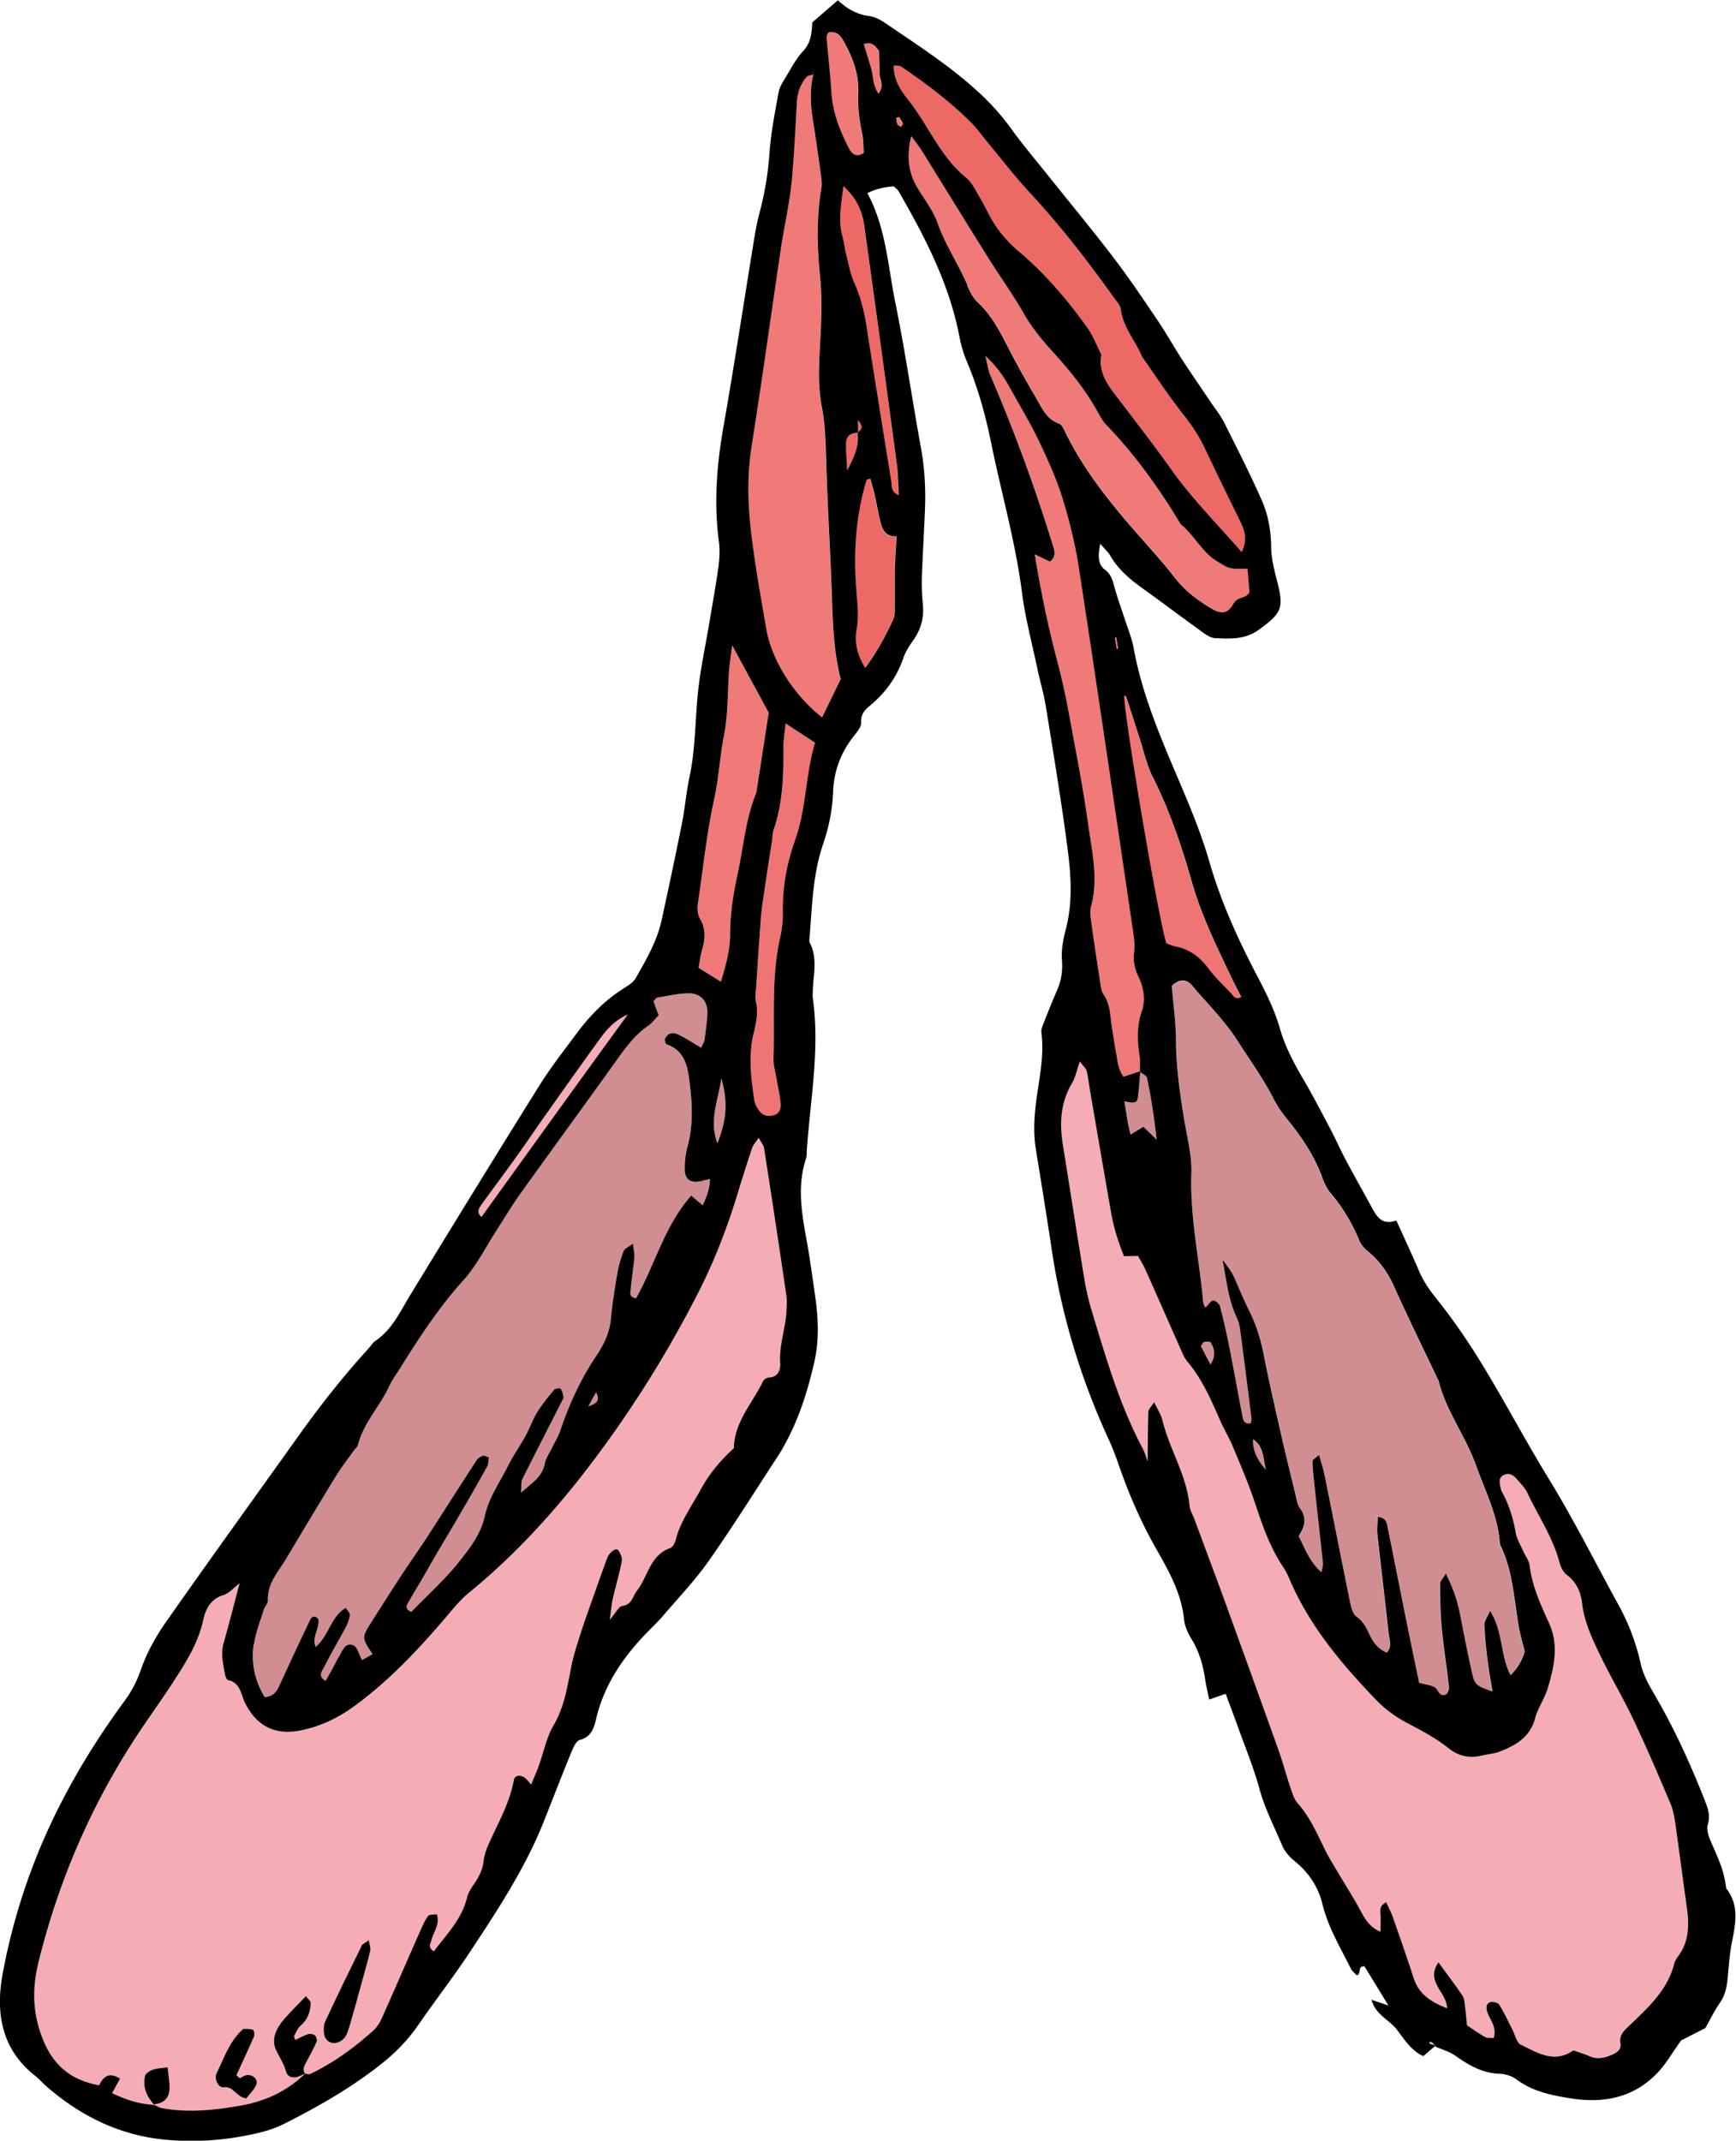 <svg xmlns="http://www.w3.org/2000/svg" viewBox="0 0 198.46 244.71">
    <path d="M17.64 240.63q-2.24-.09-4.81-1.34c.3-.55.6-1.09.9-1.65-1.19-.78-1.86-.31-2.4.76-3.05-.59-5.11-2.08-6.38-5.18-1.27-3.1-1.27-5.99-.49-9.09 2.29-9.17 5.97-17.72 11.15-25.62 1.39-2.12 2.88-4.17 4.26-6.3 1.43-2.2 2.82-4.4 3.39-7.05.26-1.19.84-2.36 2.3-2.8.65-.19 1.17-.84 1.84-1.35-.64 2.41-1.2 4.64-1.83 6.85-.34 1.19-.06 2.32.14 3.47.05.27.2.71.37.75 1.45.31 1.46 1.67 1.96 2.64 1.3 2.57 3.35 3.68 6.23 3.13 2.23-.42 4.26-1.37 6.1-2.69 4.15-2.99 7.59-6.7 10.88-10.57.75-.89 1.51-1.8 2.41-2.53 6.48-5.29 11.82-11.6 16.61-18.39 3.54-5.03 6.71-10.29 9.51-15.77 1.92-3.75 3.42-7.65 4.63-11.67.51-1.68 1.04-3.35 1.6-5.01.11-.32.37-.58.74-1.14.3.58.56.87.61 1.2.87 5.59 1.72 11.18 2.54 16.78.1.66.05 1.35 0 2.02-.15 1.93-.84 3.79-.71 5.77.05.7-.19 1.58-1.28 1.64-.25.01-.59.22-.69.43-1.2 2.52-3.29 4.66-3.32 7.64-1.56 1.42-2.83 2.95-3.83 4.79-1.02 1.88-2.3 3.6-2.83 5.72-.09.35-.35.82-.64.92-2.31.82-2.52 3.25-3.78 4.86-.51.65-.55 1.6-1.69 1.75-.4.06-.71.76-1.42 1.58.16-1.15.21-1.8.35-2.42.32-1.42.75-2.83 1.02-4.26.08-.4-.15-.93-.41-1.28-.22-.3-.99.2-1.25.89-.68 1.83-1.32 3.67-1.97 5.5-.42 1.19-.84 2.38-1.22 3.59-.35 1.11-.71 2.23-.93 3.37-.45 2.29-.78 4.56-2.01 6.66-.82 1.4-1.14 3.09-1.7 4.65-.23.64-.51 1.26-.87 2.13-.33-.35-.51-.63-.78-.81-.51-.34-1.1-.21-1.19.27-.49 2.74-1.91 5.09-2.99 7.59-.23.53-.4 1.11-.47 1.68-.12 1.01-.54 1.85-1.11 2.66-.33.47-.66 1-.79 1.55-.61 2.48-2.35 4.2-3.79 6.13-.74-.45-.37-.89-.26-1.32.23-.92.96-1.72.61-2.92-.35.06-.85 0-1 .19-.4.54-.67 1.17-.94 1.79-1.46 3.3-2.89 6.61-4.36 9.9-.23.52-.57 1.05-.99 1.43-2.18 1.96-4.54 3.68-7.2 4.95-.15.07-.38-.01-.57-.02-.38-.48-.12-.9.11-1.33.4-.77.84-1.54 1.18-2.33.09-.2-.03-.61-.19-.75-.18-.15-.56-.2-.79-.13-.5.16-.96.43-1.46.66-.09-.28-.16-.39-.13-.44.23-.41.4-.9.73-1.18.83-.69 1.13-1.58 1.17-2.58.01-.26-.36-.53-.56-.8-.93.98-1.75 1.78-2.5 2.64-.85 1-1.49 2.23-.92 3.48.38.84.93 1.6 1.17 2.54.13.49.65.72 1.19.59.37-.09.71-.3 1.06-.45-2.07 2.04-4.58 3.21-7.42 3.72-2.99.53-5.98.85-8.99.3-.35-.07-.68-.29-1.03-.44 1.15-.07 1.82-.67 1.85-1.83.02-.75-.13-1.49-.22-2.42-1.03.17-1.9.09-2.55.87-.36 1.35.14 2.45 1.02 3.44Zm24.54-18.85c-.44.34-.75.46-.85.67-1.41 2.86-2.8 5.73-4.15 8.62-.19.41-.2.95-.14 1.4.08.63.56 1.09 1.17 1.08.41 0 .94-.29 1.19-.62.33-.44.48-1.04.64-1.59.46-1.57.89-3.15 1.32-4.73.33-1.21.69-2.42.97-3.64.07-.3-.09-.66-.17-1.19Zm-14.77 15.78c-.13-.11-.26-.23-.4-.34.68-1.47 1.37-2.94 2.01-4.42.09-.22.03-.71-.1-.77-.31-.14-.7-.11-1.06-.12-.07 0-.15.1-.23.17-1.45 1.36-2.05 3.23-2.89 4.94-.3.6.21 1.66.79 1.58 1.18-.17 1.47 1.15 2.62 1.27.37-.49.86-.95 1.12-1.52.29-.64-.38-1.27-1.14-1.13-.25.05-.48.23-.72.35ZM179.87 234.38c-2.22 1.55-4.13.24-6-.64-.49-.23-.66-1.14-.97-1.74-.49-.95-.93-1.92-1.49-2.82-.15-.24-.7-.4-.99-.32-.6.17-.53.72-.37 1.2.31.89 1.09 1.65.71 2.91-.3-.03-.7.04-.97-.11-.76-.42-1.46-.94-2.08-1.34-.1-.92-.15-1.6-.24-2.27-.05-.38-.08-.83-.28-1.13-.84-1.24-1.75-2.44-2.74-3.8-1.55 2.19.95 3.39.98 5.25-1.86-.73-3.22-1.62-3.81-3.43-.75-2.31-1.55-4.61-2.36-6.91-.21-.61-.52-1.18-.78-1.78-.89.43-.66 1.05-.65 1.62.01.55 0 1.1-.01 1.75-1.37-.58-1.86-1.63-2.42-2.66-.74-1.36-1.59-2.67-2.38-4.01-.49-.83-1.01-1.66-1.45-2.52-.96-1.92-1.78-3.89-3.24-5.53-.42-.48-.61-1.19-.83-1.83-.47-1.38-.83-2.79-1.32-4.16-2.03-5.69-4.09-11.37-6.15-17.05-1.13-3.11-2.3-6.21-3.45-9.32-.2-.55-.54-1.08-.59-1.64-.33-3.47-2.28-6.41-3.09-9.72-.15-.63-.54-1.21-.95-2.11-.33.53-.66.81-.67 1.1-.06 1.8-.06 3.61-.08 5.68-.22-.6-.31-.97-.48-1.31-2.69-5.02-4.26-10.46-5.9-15.87-.37-1.21-.65-2.45-.86-3.7-.84-5.1-1.63-10.21-2.45-15.31-.4-2.46-.27-4.83 1.05-7.05.38-.64.52-1.41.89-2.47.41.56.71.8.78 1.09.21.95.32 1.92.49 2.88.76 4.42 1.52 8.84 2.29 13.26.3 1.73.82 3.39 1.49 5.03l1.6-.03c.26.47.57.97.81 1.49 1.43 3.2 2.84 6.41 4.26 9.61.16.35.34.71.59 1 1.65 1.97 2.67 4.28 3.68 6.61.46 1.06 1.08 2.06 1.52 3.13.9 2.16 1.82 4.31 2.55 6.52.83 2.51 1.7 4.98 3.17 7.19.27.4.5.84.69 1.29 2.28 5.39 5.98 9.79 9.98 13.94 1 1.04 2.23 1.93 3.5 2.6 1.64.87 3.28 1.72 4.73 2.88 1.15.93 2.42 1.19 3.84.85.66-.16 1.37-.2 2-.44 1.85-.72 3.49-1.64 4.07-3.8.32-1.2 1.1-2.28 1.46-3.48.72-2.43 1.28-4.91.15-7.39-.96-2.13-1.95-4.25-2.23-6.62-.07-.55-.47-1.06-.71-1.59-.31-.71-.75-1.41-.88-2.16-.29-1.65-.77-3.22-1.58-4.68-.09-.17-.13-.37-.17-.56-.1-.48-.2-1 .3-1.3.59-.35 1.13-.1 1.54.38.44.52.96 1.01 1.24 1.62 1.24 2.63 2.91 5.07 3.67 7.94.14.52.42 1.13.84 1.43 1.12.83 1.61 2.01 1.75 3.26.23 1.99 1.03 3.76 1.86 5.51 1.25 2.64 2.76 5.15 4.01 7.79 1.5 3.17 2.88 6.39 4.24 9.62.34.79.46 1.69.59 2.56.44 3.09.83 6.19 1.27 9.27.3 2.09.25 4.09-1.18 5.82-.12.15-.21.34-.26.52-.77 3.11-3.06 5.13-5.23 7.21-.59.57-1.1 1.05-.93 1.97.12.68-.41 1.05-.96 1.29-.82.35-1.65.56-2.54.18-.62-.27-1.27-.47-1.88-.68Z" style="fill:#f5acb4"/>
    <path d="M92.97 8.5c-.4 1.74-.33 3.48-.05 5.22.32 2.02.61 4.05.89 6.07.08.57.17 1.17.08 1.73-.57 3.39-.48 6.8-.14 10.18.32 3.23.04 6.43-.11 9.63-.08 1.77-.03 3.5.3 5.23.38 2.02.43 4.05.49 6.1.15 5.26.49 10.51.66 15.77.1 3.12.24 6.23 1 9.2-.74 1.51-1.42 2.92-2.13 4.37-3.2-2.5-5.75-6.5-6.36-10.02-.65-3.75-1.33-7.49-1.77-11.27-.37-3.19-.44-6.39.06-9.61 1.2-7.6 2.25-15.22 3.38-22.83.26-1.73.63-3.45.9-5.18.2-1.25.35-2.51.44-3.77.19-2.52.33-5.05.46-7.58.06-1.11.4-2.11 1.12-2.94.15-.18.49-.19.75-.28l.02-.02Z" style="fill:#ef7a78"/>
    <path d="M141.95 63.11c-2.77-3.2-5.68-6.11-8.02-9.41-1.91-2.69-3.93-5.29-5.92-7.91-1.16-1.52-2.49-3.04-2.08-5.22-.53-1.04-.94-2.16-1.61-3.1-2.27-3.17-4.8-6.15-7.78-8.67-1.37-1.16-2.48-2.45-3.32-4-.42-.77-.79-1.56-1.25-2.31-.45-.75-.84-1.62-1.49-2.15-2.95-2.4-4.31-5.95-6.58-8.84-.88-1.11-1.76-2.35-1.7-4.01.32.04.64 0 .83.12 2.82 1.93 5.55 3.96 7.97 6.38.75.75 1.37 1.64 2.05 2.46 1.56 1.87 3.04 3.8 4.69 5.58 3.52 3.79 6.67 7.87 9.67 12.07.28.39.68.81.73 1.25.24 1.92 1.47 3.37 2.25 5.02.08.18.15.37.26.52 1.51 2.14 2.94 4.34 4.56 6.39.98 1.23 1.84 2.5 2.51 3.91 1.29 2.73 2.61 5.43 3.94 8.14.56 1.14 1.07 2.26.29 3.77Z" style="fill:#ed6966"/>
    <path d="M130.38 122.46c-.63.21-1.26.41-1.95.63-.65-.94-.68-1.92-.86-2.85-.18-.96-.31-1.92-.47-2.89-.2-1.24-.15-2.52-.93-3.64-.31-.45-.34-1.11-.43-1.68a271.5 271.5 0 0 1-.95-6.37c-.09-.67-.23-1.4-.06-2.03.86-3.14.11-6.22-.31-9.28-.61-4.34-1.46-8.65-2.26-12.96-.37-2.01-.82-4.01-1.34-5.99-1.02-3.86-1.83-7.77-2.53-12.05.78.37 1.29.62 1.76.84.77-.63.5-1.29.3-1.94-2.04-6.61-4.42-13.09-7.15-19.44-.22-.5-.28-1.07-.54-2.14 1.56 1.43 2.32 2.76 3.06 4.11 1.04 1.87 2.15 3.71 3.07 5.64 1 2.11 1.98 4.25 2.67 6.47.81 2.6 1.46 5.27 1.88 7.96 2.12 13.78 4.13 27.59 6.17 41.38.13.86.26 1.76.16 2.6-.13 1.02.04 1.87.48 2.79.6 1.24.86 2.62.39 3.98-.6 1.73-.51 3.44-.24 5.19.09.57.02 1.15.02 1.73l.06-.07ZM142.65 65.01c.09 1.07.16 1.94.22 2.68-.44.8-1.34.43-1.83 1.31-.69 1.25-1.47 1.2-2.71.44-1.49-.92-2.86-1.95-3.97-3.38-1.73-2.23-3.68-4.28-5.51-6.43-2.71-3.19-5.24-6.52-7.07-10.31-.16-.33-.36-.79-.65-.89-1.46-.51-1.98-1.8-2.66-2.96-.98-1.68-1.95-3.37-2.85-5.1-1.08-2.07-2.05-4.18-3.81-5.82-.55-.51-.92-1.26-1.22-1.97-1.04-2.41-2.52-4.59-3.4-7.09-.51-1.44-1.52-2.71-2.32-4.05-1.04-1.76-1.23-3.61-.68-5.87.49.68.85 1.12 1.15 1.59 2.57 4.13 5.11 8.28 7.7 12.41 1.34 2.13 2.81 4.17 4.06 6.37.96 1.67 2.25 3.18 3.55 4.61 1.84 2.03 3.52 4.15 4.85 6.55.28.51.56 1.04.96 1.46 3.32 3.44 6.08 7.29 8.53 11.38 1.56 1.25 2.4 3.18 4.18 4.25 1.32.79 1.25.9 3.46.84ZM82.42 112.23c-1.04-.65-1.77-1.1-2.55-1.58.15-.78.22-1.45.41-2.09.35-1.17.43-2.36-.19-3.41-.51-.87-.34-1.7-.21-2.54.55-3.75.94-7.54 1.76-11.23.54-2.46.65-4.95 1.14-7.4.47-2.37.38-4.84.57-7.27.07-.96.23-1.91.35-2.95 1.41 2.61 2.75 5.07 4.18 7.71-.44 2.83-.91 5.89-1.39 8.96-.01.1-.03.2-.07.28-1.17 2.92-1.42 6.05-2.07 9.08-.5 2.3-.88 4.59-.88 6.93 0 1.77-.42 3.44-1.06 5.5Z" style="fill:#ef7a78"/>
    <path d="M89.82 82.72c1.31.86 2.27 1.48 3.37 2.2-1.12 3.68-.98 7.52-2.29 11.14-.96 2.65-1.46 5.45-1.41 8.32.02.97-.11 1.95-.32 2.9-1 4.52-.6 9.12-.74 13.69-.03.86.25 1.73.39 2.59.14.86.34 1.72.42 2.59.06.6-.11 1.17-.81 1.36-.62.18-1.2.03-1.58-.45-.29-.36-.55-.84-.62-1.29-.37-2.5-.68-5.01-.1-7.51.29-1.24.59-2.45.28-3.74-.12-.55 0-1.16.04-1.74.17-2.62.34-5.25.54-7.87.07-.97.23-1.93.37-2.89.28-1.93.58-3.85.88-5.77.07-.48.07-.99.22-1.44 1.07-3.1 1.11-6.31 1.11-9.54 0-.67.12-1.34.24-2.55ZM128.5 79.57c.08.03.2.05.22.1.52 1.57 1.02 3.14 1.53 4.71.48 1.48.81 3.05 1.5 4.43 1.94 3.85 3.31 7.91 4.49 12.04 1.08 3.78 2.79 7.27 4.46 10.79.37.78.78 1.55 1.18 2.35-.69.38-.91-.16-1.19-.45-.87-.92-1.81-1.8-2.56-2.81-.98-1.32-2.17-2.22-3.79-2.52-.37-.07-.72-.25-1.02-.36-.85-2.55-4.69-25.05-4.83-28.27Z" style="fill:#ee7573"/>
    <path d="M99.46 54.73c.17.63.35 1.24.5 1.86.21.95.38 1.91.6 2.86.23.98.53 1.93 1.91 1.89-.07 1.21-.16 2.17-.18 3.14-.03 1.55 0 3.1-.02 4.65 0 .58.05 1.22-.18 1.71-.89 1.91-1.89 3.78-3.2 5.52-.86-1.41-1.27-2.79-.98-4.43.28-1.57.06-3.09-.05-4.64-.31-4.2-.05-8.35 1.19-12.41.02-.06.17-.07.42-.16ZM96.42 21.29c1.66 1.56 2.16 3.01 2.38 4.55 1.26 9.07 2.5 18.15 3.72 27.23.15 1.14.15 2.29.23 3.53-.96-.35-.78-1.07-.87-1.62-.96-5.87-1.9-11.74-2.82-17.61-.27-1.74-.68-3.42-1.41-5.04-.47-1.05-.66-2.22-.95-3.34-.16-.65-.22-1.32-.4-1.96-.48-1.73-.2-3.42.12-5.73Z" style="fill:#ed6966"/>
    <path d="M94.65 3.75c.77-.18 1.3.15 1.67.8 1.08 1.88 1.88 3.89 1.78 6.07-.07 1.58.11 3.07.43 4.58.16.75.14 1.54.2 2.28-.85.6-1.39.09-1.7-.51-1.02-1.99-1.85-4.05-2-6.34-.14-2.13-.38-4.24-.56-6.37-.01-.16.11-.33.18-.52Z" style="fill:#ef7a78"/>
    <path d="M71.76 115.98c-5.61 7.69-11.16 15.42-16.73 23.14-.54-.45-.35-.91-.06-1.31 1.37-1.89 2.77-3.76 4.13-5.66 1.13-1.58 2.21-3.2 3.34-4.78 2.08-2.94 4.16-5.88 6.28-8.79.79-1.09 1.75-2.02 3.05-2.6Z" style="fill:#f5acb4"/>
    <path d="M130.32 122.53c.28.22.75.4.81.67.48 2.17.8 4.36 1.11 7.07-.7-.68-1.05-1.02-1.51-1.47-.44.27-.88.54-1.47.9-.13-.55-.25-1-.33-1.46-.13-.76-.24-1.52-.38-2.35 1.25.27 1.47.19 1.56-.54.11-.96.18-1.93.26-2.9l-.06.06ZM82.46 123.26c.77 2.68.61 4.7-.44 7.45-1.01-2.67.12-5.02.44-7.45Z" style="fill:#d18e92"/>
    <path d="M100.42 10.74c-.69-1-.59-2-.85-2.89-.26-.92-.55-1.83-.85-2.79.93-.34 1.32.22 1.75.76.02.83.07 1.69.06 2.55 0 .69.6 1.4-.12 2.36Z" style="fill:#ef7a78"/>
    <path d="M98.01 49.42c.21 1.38-.24 2.57-1.17 4.35-.07-1.51-.16-2.34-.12-3.18.03-.83.61-1.12 1.38-1.12l-.08-.05Z" style="fill:#ed6966"/>
    <path d="M150.82 166.37c-.38.34-.75.52-.74.7.01.87.11 1.74.2 2.61.32 3.01.66 6.01.98 9.02.03.26-.07.53-.16 1.08-1.36-1.19-1.86-2.66-2.62-4.14.63-.95 1.02-1.99.18-3.14-.33-.44-.41-1.08-.55-1.64-.55-2.27-1.11-4.54-1.63-6.82-.69-3.04-1.39-6.08-1.99-9.14-.34-1.74-.85-3.39-1.64-4.98-.6-1.22-1.14-2.48-1.68-3.73-.26-.61-.61-1.13-1.38-2.13.48 2.64.71 4.67 1.6 6.56.2.43.34.91.4 1.38.45 3.38.88 6.77 1.3 10.16.02.18-.05.38-.07.57-.65.18-.86-.26-.96-.75-.52-2.68-1-5.37-1.53-8.05-.31-1.53-.65-3.05-1.05-4.56-.08-.29-.51-.67-.77-.66-.26 0-.51.44-.88.8-.31-.31-.29-.88-.34-1.36-.48-4.65-1.44-9.24-1.28-13.97.07-2.11-.52-4.25-.86-6.37-.47-2.89-.88-5.77-.9-8.72-.01-2.13-.31-4.26-.48-6.34.85-.81 1.65-.85 2.34-.03 1.75 2.08 3.69 3.97 5.19 6.31 1.46 2.29 3.06 4.47 4.26 6.92.46.95 1.2 1.77 1.86 2.62 1.44 1.86 2.7 3.81 3.51 6.04.23.63.53 1.28.96 1.79 1.4 1.65 2.48 3.48 3.3 5.48.21.5.67.93 1.1 1.29 1.29 1.09 2.19 2.43 2.88 3.97 1.56 3.46 3.23 6.86 4.85 10.29.08.18.2.34.24.53.88 3.43 3.08 6.27 4.25 9.56 1.01 2.83 2.4 5.55 2.7 8.61.02.19.03.4.11.57 1.43 2.96 1.53 6.22 2.1 9.38.16.86.41 1.7.66 2.72-.26.86-.69 1.79-1.62 2.71-1.21-2.27-.82-4.91-2.35-7.36-.35.81-.67 1.21-.65 1.58.06 1.36.2 2.72.37 4.08.14 1.16.36 2.3.56 3.55-1.83-.61-2.04-.75-2.36-2.2-.49-2.19-.92-4.39-1.35-6.6-.3-1.53-.78-2.99-1.63-4.67-.33.55-.65.84-.65 1.13.01 1.65.03 3.31.18 4.96.18 2.04.51 4.07.74 6.1.06.55.28 1.16-.25 1.63-.83.31-.86-.59-1.3-.83-.47-.26-1.06-.31-1.77-.5-.51-2.48-1.05-5.05-1.57-7.62-.67-3.35-1.33-6.7-2.01-10.05-.11-.55-.15-1.2-1.13-1.3-.02.65-.13 1.3-.06 1.93.41 3.78.88 7.56 1.28 11.34.08.73.46 1.53-.21 2.25-.95-.4-1.55-1.15-1.96-2.04-.37-.8-.72-1.52-1.5-2.08-.45-.32-.63-1.14-.76-1.77-.98-4.78-1.91-9.57-2.88-14.35-.15-.74-.39-1.46-.63-2.35ZM39.55 183.78c-1.73 1.03-1.91 3.18-3.44 4.46-.46-1.19.51-2.15.3-3.18-.32-.4-.72-.34-.91.05-1.22 2.53-2.4 5.08-3.57 7.63-.3.66-.7 1.16-1.63 1.25-1.15-1.83-1.58-3.9-1.27-6.05.19-1.33.71-2.62 1.11-3.91.12-.37.48-.71.47-1.06-.08-1.92 1.16-3.23 2.05-4.71 1.91-3.18 3.8-6.36 5.74-9.52.61-.99 1.33-1.91 2-2.86.17-.24.44-.44.51-.7.64-2.52 2.5-4.39 3.56-6.68.37-.79.9-1.5 1.36-2.24 2.16-3.46 4.39-6.86 7.15-9.91 1.48-1.64 2.49-3.71 3.71-5.59.9-1.39 1.74-2.82 2.7-4.17 3.69-5.15 7.43-10.27 11.12-15.42 1.03-1.43 2.05-2.84 3.53-3.86.47-.32.82-.8 1.25-1.24-.23-.6-.42-1.11-.6-1.6.19-.18.3-.39.45-.42 1.15-.19 2.3-.46 3.45-.49 1.5-.04 2.34.9 2.26 2.39-.05.97-.19 1.94-.32 2.9-.04.26-.2.5-.38.93-.89-.52-1.68-1.04-2.52-1.46-.67-.34-1.33-.31-1.66.54.07.19.09.48.2.52 1.82.64 2.33 2.02 2.58 3.82.36 2.64.55 5.21-.15 7.82-.23.84-.33 1.73-.33 2.6-.01 1.31.72 1.73 2.15 1.34.17-.05.35-.09.73-.18-.01 1.09-.37 2-.83 3.01-.47-.4-.83-.7-1.31-1.11-3.06 3.46-4.15 7.91-6.31 11.74-.89-.14-.62-.77-.59-1.14.08-1.16.3-2.32.4-3.48.04-.44-.08-.9-.16-1.63-.52.4-.95.56-1.07.85-.31.81-.56 1.65-.71 2.51-.3 1.73-.58 3.46-.74 5.2-.15 1.62-.81 2.98-1.69 4.29-1.74 2.61-3.05 5.42-4.05 8.39-.24.72-.65 1.39-.98 2.08-.29.6-.72 1.18-.84 1.81-.27 1.48-1.37 2.16-2.72 3.34.07-.83 0-1.23.14-1.51 1.52-3.05 3.08-6.08 4.62-9.11.05-.09.13-.19.11-.26-.08-.34-.14-.73-.34-1-.07-.1-.62-.03-.76.13-.68.82-1.36 1.65-1.92 2.55-.51.82-.82 1.77-1.29 2.62-.65 1.19-1.44 2.31-2.05 3.52-.94 1.89-2.2 3.62-2.66 5.77-.44 2.02-1.75 3.71-3 5.27-1.64 2.04-3.61 3.81-5.39 5.65-.63-.26-.61-.61-.41-.97.53-.93 1.09-1.85 1.63-2.77.59-1.01 1.16-2.03 1.75-3.04.89-1.51 1.8-3.01 2.67-4.52 1.03-1.77 2.05-3.54 3.04-5.33.16-.3.13-.7.19-1.03-.32-.1-.52-.24-.67-.19-.26.09-.56.24-.7.45-1.91 2.94-3.79 5.9-5.69 8.84-.9 1.39-1.86 2.73-2.77 4.11-1.23 1.88-2.43 3.76-3.63 5.66-1.1 1.74-1.08 1.75.16 3.62-.41.23-.81.45-1.2.68-.36-.66-.55-1.54-1.01-1.7-.95-.35-1.24.66-1.63 1.3-.3.5-.55 1.03-.83 1.54-.23.41-.46.81-.7 1.23-.95-.55-.38-1.14-.18-1.54.78-1.57 1.68-3.07 2.5-4.62.22-.42.39-.9.46-1.37.03-.21-.25-.46-.47-.82Z" style="fill:#d18e92"/>
    <path d="M143.23 164.52c1.26.86 1.13 2.14 1.46 3.48q-1.57-1.74-1.46-3.48ZM138.36 156c-.43-.83-.77-1.48-1.1-2.1.16-.22.25-.45.37-.48.25-.05.67-.07.75.06.44.74.62 1.53-.03 2.51ZM67.25 160.79l.89-1.61c.64 1.14-.32 1.35-.89 1.61Z" style="fill:#d18e92"/>
    <path d="m127.65 74.22-.21-1.32c.05 0 .1-.02.15-.02.07.42.13.84.2 1.27-.05.02-.09.05-.15.07Z" style="fill:#ee7573"/>
    <path d="M102.81 13.38c.14.23.32.45.41.7.04.11-.12.28-.18.43-.15-.1-.37-.16-.43-.29-.1-.24-.1-.52-.14-.78l.34-.06Z" style="fill:#ef7a78"/>
    <path d="M98.09 49.47c0-.45-.02-.9-.02-1.44.5.57.6 1.01-.05 1.39l.08.05Z" style="fill:#ed6966"/>
    <path d="M164.18 233.81c-.21-.07-.43-.12-.63-.21-.04-.02-.04-.15-.05-.23.12.03.27.02.34.1.12.12.19.28.28.42l.06-.08Z" style="fill:#f5acb4"/>
    <path d="m92.96 8.53-.12-.5c.05.15.09.31.14.47l-.02.03Z" style="fill:#ef7a78"/>
    <path d="M197.36 215.76c-.06-.07-.07-.18-.08-.28-.22-1.77-.99-3.35-1.69-4.96-.26-.6-.53-1.38-.36-1.94.33-1.06 0-1.9-.35-2.81-1.65-4.17-3.5-8.25-5.78-12.13-.63-1.08-1.27-2.24-1.53-3.44a25.26 25.26 0 0 0-2.58-6.81c-2.63-4.78-5.06-9.66-7.92-14.32-2.6-4.24-4.92-8.64-7.5-12.89-1.62-2.66-3.38-5.26-5.32-7.68-.81-1.01-1.5-1.99-2-3.16-.81-1.88-1.67-3.73-2.62-5.83-1.83.67-2.38-.71-3.05-1.93-.89-1.62-1.8-3.24-2.67-4.87-.64-1.2-1.19-2.45-1.82-3.65-1-1.89-1.98-3.79-3.06-5.63-1.09-1.86-2.1-3.75-2.7-5.82-.6-2.08-1.53-4-2.53-5.9-2.23-4.23-4.21-8.57-5.54-13.19-1-3.47-2.42-6.78-3.83-10.1-1.98-4.65-3.93-9.34-4.84-14.38-.19-1.05-.61-2.05-.94-3.07-.42-1.29-.89-2.57-1.25-3.87-.21-.75-.36-1.44-1.08-1.97-.84-.63-.8-1.6-.54-2.97.53.62.89.93 1.12 1.32.95 1.66 2.37 2.82 3.89 3.9 2.06 1.47 4.07 3.01 6.13 4.48.62.45 1.32 1.06 2.01 1.09 1.72.08 3.42.18 5.02-.99 2.51-1.83 2.84-2.43 2.1-5.33-.33-1.31-.71-2.67-.73-4-.01-1.88-.32-3.7-1.05-5.38-1.33-3.03-2.84-5.98-4.32-8.94-.39-.78-.95-1.47-1.44-2.19-1.14-1.7-2.3-3.38-3.42-5.09-.95-1.47-1.8-3.01-2.78-4.45-1.64-2.42-3.26-4.84-5.03-7.15-2.48-3.25-5.1-6.4-7.65-9.6-1.34-1.67-2.73-3.31-3.98-5.05a27.803 27.803 0 0 0-3.67-4.14c-3.31-3.07-7.09-5.49-10.79-8.01-.55-.38-1.21-.72-1.86-.8-1.41-.19-2.54-.86-3.54-1.8-1.04.9-1.98 1.71-2.93 2.53-.06 1.18-.13 2.29-1.03 3.26-.85.91-1.43 2.08-2.09 3.15-.3.49-.63 1.02-.73 1.57-.41 2.3-.88 4.61-1.04 6.93-.16 2.36-.55 4.64-1.15 6.9-.25.94-.43 1.9-.59 2.86-1.18 7.21-2.27 14.44-3.54 21.64-.76 4.36-1.09 8.69-.5 13.09.13.95.06 1.95-.07 2.91-.27 2.02-.65 4.03-.98 6.04-.46 2.78-1.08 5.55-1.36 8.35-.32 3.19-.28 6.41-.96 9.58-.37 1.71-.5 3.46-.84 5.18-.74 3.72-1.53 7.44-2.34 11.15-.52 2.41-1.76 4.53-2.96 6.64-.27.47-.82.82-1.31 1.13-2.1 1.31-3.82 3.03-5.29 4.99-1.52 2.03-3.09 4.04-4.43 6.18-4.96 7.94-9.86 15.92-14.74 23.91-1.16 1.9-2.07 3.96-4.01 5.27-.31.21-.51.58-.78.87-2.83 3.11-5.43 6.39-7.87 9.81-5.1 7.15-10.24 14.26-15.28 21.45-1.16 1.66-2.19 3.5-2.85 5.41-.46 1.33-1.06 2.49-1.86 3.58-2.72 3.7-5.17 7.57-7.27 11.66A70.68 70.68 0 0 0 .3 225.65c-.81 4.42-.16 8.58 3.7 11.62.46.36.84.81 1.28 1.2 4.01 3.49 8.56 5.71 13.93 6.15 3.04.25 6.05.07 9.02-.52 1.43-.28 2.89-.64 4.17-1.28 4.01-2.02 7.9-4.24 11.42-7.07 1.53-1.23 2.86-2.63 3.98-4.25 1.94-2.81 4.04-5.51 5.92-8.36 3.17-4.8 6.34-9.61 8.48-15 1.04-2.63 2.06-5.27 3.13-7.88.21-.51.54-1.25.95-1.36 1.29-.35 1.61-1.32 1.86-2.38.92-3.93 3.1-7.11 5.87-9.95.61-.63 1.25-1.23 1.82-1.9 1.77-2.07 3.67-4.06 5.23-6.29 2.8-3.99 5.38-8.13 8.05-12.21.27-.41.49-.84.72-1.27 1.55-2.85 2.49-5.89 3.23-9.05.62-2.65.49-5.21.11-7.82-.31-2.12-.59-4.25-.98-6.37-.56-3.08-1.07-6.15-.04-9.24.09-.27.07-.58.08-.87.4-5.81 1.51-11.6.69-17.46-.04-.29 0-.58 0-.88.06-1.82.57-3.68-.35-5.45-.08-.15-.04-.38-.02-.58.29-3.59.36-7.21 1.54-10.67.67-1.95 1.07-3.96 1.15-6.01.09-2.43.92-4.54 2.42-6.43.35-.44.82-1 .79-1.47-.06-.94.39-1.43 1.02-1.95 1.76-1.46 3.05-3.24 3.8-5.43.24-.71.68-1.39 1.12-2.01.89-1.25 1.26-2.6 1.11-4.13-.1-1.06-.15-2.14-.11-3.21.09-2.53.25-5.06.35-7.59.09-2.34-.02-4.66-.44-6.99-1.02-5.57-1.82-11.17-2.95-16.71-.85-4.17-1.05-8.51-3.19-12.5 1.06-.54 2.07-.7 3-.78.27.26.45.36.54.52 3.02 5.24 5.81 10.58 6.97 16.61.18.95.44 1.91.82 2.8 1.31 3.07 2.18 6.25 2.84 9.51 1.15 5.64 2.75 11.17 3.49 16.9.38 2.99 1.17 5.92 1.79 8.88.3 1.43.73 2.84.96 4.28.88 5.49 1.8 10.98 2.51 16.49.38 2.98.54 6-.25 8.99-.3 1.12-.51 2.32-.43 3.46.09 1.22-.06 2.31-.53 3.4-.5 1.16-.98 2.33-1.44 3.51-.17.45-.43.94-.38 1.38.39 2.96-.4 5.82-.69 8.71-.16 1.57-.19 3.1.06 4.65.63 3.85 1.25 7.7 1.83 11.56 1.14 7.57 3.36 14.81 6.57 21.76.53 1.15.93 2.35 1.36 3.55 1.08 3.03 2.38 5.94 3.98 8.76 1.43 2.52 2.9 5.09 3.2 8.1.08.75.41 1.52.81 2.17.9 1.44 1.36 3.01 1.6 4.67.11.75.3 1.49.47 2.32.69-.24 1.27-.45 1.88-.66.5 1.36.95 2.54 1.38 3.73.85 2.38 1.83 4.74 2.49 7.17.62 2.28 1.71 4.34 2.61 6.49.29.68.86 1.3 1.44 1.77 1.58 1.28 2.67 2.95 3.12 4.81.66 2.72 2.07 5.03 3.28 7.47.15.3.47.53.68.75.56-.25.03-1.07.86-1.04.84 1.36 1.69 2.76 2.74 4.48-.87-.29-1.33-.45-1.93-.65.47 1.73 2.02 2.27 2.9 3.41.86 1.12 1.62 2.39 3.02 3.03.5-.43.92-.79 1.33-1.14a.673.673 0 0 0-.07-.11c-.16-.05-.33-.1-.49-.16-.04-.02-.04-.15-.05-.23.12.03.27.02.34.1.08.08.15.19.2.29.05.01.09.03.14.05-.02.02-.05.04-.07.07 0 0 0 .01.01.02.79.35 1.66.59 2.35 1.08 1.54 1.09 3.1 1.99 5.06 2.05.65.02 1.4.26 1.91.65 1.88 1.39 4.04 1.82 6.28 2.17 3.79.59 7.18-.13 9.87-2.97.98-1.04 1.7-2.32 2.67-3.67.82-.41 1.85-.94 2.76-1.4.6-1.06 1.07-2.04 1.68-2.91.59-.85.77-1.77.87-2.75.14-1.35.21-2.71.47-4.04.43-2.2.92-4.37-.68-6.34ZM98.02 49.48v-.06c.03-.02.05-.04.08-.05 0-.41-.01-.83-.02-1.33.48.54.59.97.02 1.33v.11h-.07c.19 1.35-.26 2.53-1.18 4.29-.07-1.51-.16-2.34-.12-3.18.03-.8.58-1.1 1.3-1.11Zm-17.93 55.67c-.51-.87-.34-1.7-.21-2.54.55-3.75.94-7.54 1.76-11.23.54-2.46.65-4.95 1.14-7.4.47-2.37.38-4.84.57-7.27.07-.96.23-1.91.35-2.95 1.41 2.61 2.75 5.07 4.18 7.71-.44 2.83-.91 5.89-1.39 8.96-.01.1-.03.2-.07.28-1.17 2.92-1.42 6.05-2.07 9.08-.5 2.3-.88 4.59-.88 6.93 0 1.77-.42 3.44-1.06 5.5-1.04-.65-1.77-1.1-2.55-1.58.15-.78.22-1.45.41-2.09.35-1.17.43-2.36-.19-3.41Zm1.93 25.56c-1.01-2.67.12-5.02.44-7.45.77 2.68.61 4.7-.44 7.45Zm-27.05 7.09c1.37-1.89 2.77-3.76 4.13-5.66 1.13-1.58 2.21-3.2 3.34-4.78 2.08-2.94 4.16-5.88 6.28-8.79.79-1.09 1.75-2.02 3.05-2.6-5.61 7.69-11.16 15.42-16.73 23.14-.54-.45-.35-.91-.06-1.31Zm-25.93 50.13c.19-1.33.71-2.62 1.11-3.91.12-.37.48-.71.47-1.06-.08-1.92 1.16-3.23 2.05-4.71 1.91-3.18 3.8-6.36 5.74-9.52.61-.99 1.33-1.91 2-2.86.17-.24.44-.44.51-.7.64-2.52 2.5-4.39 3.56-6.68.37-.79.9-1.5 1.36-2.24 2.16-3.46 4.39-6.86 7.15-9.91 1.48-1.64 2.49-3.71 3.71-5.59.9-1.39 1.74-2.82 2.7-4.17 3.69-5.15 7.43-10.27 11.12-15.42 1.03-1.43 2.05-2.84 3.53-3.86.47-.32.82-.8 1.25-1.24-.23-.6-.42-1.11-.6-1.6.19-.18.3-.39.45-.42 1.15-.19 2.3-.46 3.45-.49 1.5-.04 2.34.9 2.26 2.39-.05.97-.19 1.94-.32 2.9-.04.26-.2.5-.38.93-.89-.52-1.68-1.04-2.52-1.46-.67-.34-1.33-.31-1.66.54.07.19.09.48.2.52 1.82.64 2.33 2.02 2.58 3.82.36 2.64.55 5.21-.15 7.82-.23.84-.33 1.73-.33 2.6-.01 1.31.72 1.73 2.15 1.34.17-.05.35-.09.73-.18-.01 1.09-.37 2-.83 3.01-.47-.4-.83-.7-1.31-1.11-3.06 3.46-4.15 7.91-6.31 11.74-.89-.14-.62-.77-.59-1.14.08-1.16.3-2.32.4-3.48.04-.44-.08-.9-.16-1.63-.52.4-.95.56-1.07.85-.31.81-.56 1.65-.71 2.51-.3 1.73-.58 3.46-.74 5.2-.15 1.62-.81 2.98-1.69 4.29-1.74 2.61-3.05 5.42-4.05 8.39-.24.72-.65 1.39-.98 2.08-.29.6-.72 1.18-.84 1.81-.27 1.48-1.37 2.16-2.72 3.34.07-.83 0-1.23.14-1.51 1.52-3.05 3.08-6.08 4.62-9.11.05-.09.13-.19.11-.26-.08-.34-.14-.73-.34-1-.07-.1-.62-.03-.76.13-.68.82-1.36 1.65-1.92 2.55-.51.82-.82 1.77-1.29 2.62-.65 1.19-1.44 2.31-2.05 3.52-.94 1.89-2.2 3.62-2.66 5.77-.44 2.02-1.75 3.71-3 5.27-1.64 2.04-3.61 3.81-5.39 5.65-.63-.26-.61-.61-.41-.97.53-.93 1.09-1.85 1.63-2.77.59-1.01 1.16-2.03 1.75-3.04.89-1.51 1.8-3.01 2.67-4.52 1.03-1.77 2.05-3.54 3.04-5.33.16-.3.13-.7.19-1.03-.32-.1-.52-.24-.67-.19-.26.09-.56.24-.7.45-1.91 2.94-3.79 5.9-5.69 8.84-.9 1.39-1.86 2.73-2.77 4.11-1.23 1.88-2.43 3.76-3.63 5.66-1.1 1.74-1.08 1.75.16 3.62-.41.23-.81.45-1.2.68-.36-.66-.55-1.54-1.01-1.7-.95-.35-1.24.66-1.63 1.3-.3.5-.55 1.03-.83 1.54-.23.41-.46.81-.7 1.23-.95-.55-.38-1.14-.18-1.54.78-1.57 1.68-3.07 2.5-4.62.22-.42.39-.9.46-1.37.03-.21-.25-.46-.47-.82-1.73 1.03-1.91 3.18-3.44 4.46-.46-1.19.51-2.15.3-3.18-.32-.4-.72-.34-.91.05-1.22 2.53-2.4 5.08-3.57 7.63-.3.66-.7 1.16-1.63 1.25-1.15-1.83-1.58-3.9-1.27-6.05Zm38.21-27.15.89-1.61c.64 1.14-.32 1.35-.89 1.61Zm22.65-10.72c-.15 1.93-.84 3.79-.71 5.77.05.7-.19 1.58-1.28 1.64-.25.01-.59.22-.69.43-1.2 2.52-3.29 4.66-3.32 7.64-1.56 1.42-2.83 2.95-3.83 4.79-1.02 1.88-2.3 3.6-2.83 5.72-.09.35-.35.82-.64.92-2.31.82-2.52 3.25-3.78 4.86-.51.65-.55 1.6-1.69 1.75-.4.06-.71.76-1.42 1.58.16-1.15.21-1.8.35-2.42.32-1.42.75-2.83 1.02-4.26.08-.4-.15-.93-.41-1.28-.22-.3-.99.2-1.25.89-.68 1.83-1.32 3.67-1.97 5.5-.42 1.19-.84 2.38-1.22 3.59-.35 1.11-.71 2.23-.93 3.37-.45 2.29-.78 4.56-2.01 6.66-.82 1.4-1.14 3.09-1.7 4.65-.23.64-.51 1.26-.87 2.13-.33-.35-.51-.63-.78-.81-.51-.34-1.1-.21-1.19.27-.49 2.74-1.91 5.09-2.99 7.59-.23.53-.4 1.11-.47 1.68-.12 1.01-.54 1.85-1.11 2.66-.33.47-.66 1-.79 1.55-.61 2.48-2.35 4.2-3.79 6.13-.74-.45-.37-.89-.26-1.32.23-.92.96-1.72.61-2.92-.35.06-.85 0-1 .19-.4.54-.67 1.17-.94 1.79-1.46 3.3-2.89 6.61-4.36 9.9-.23.52-.57 1.05-.99 1.43-2.18 1.96-4.54 3.68-7.2 4.95-.15.07-.38-.01-.57-.03.01-.01.06-.08.06-.08-.03.01-.06.03-.1.05 0 0 .01.02.02.03-2.06 2-4.54 3.15-7.34 3.64-2.99.53-5.98.85-8.99.3-.33-.06-.63-.25-.94-.4-.01-.02-.03-.03-.04-.05h-.04l.11.07q-2.24-.09-4.81-1.34c.3-.55.6-1.09.9-1.65-1.19-.78-1.86-.31-2.4.76-3.05-.59-5.11-2.08-6.38-5.18-1.27-3.1-1.27-5.99-.49-9.09 2.29-9.17 5.97-17.72 11.15-25.62 1.39-2.12 2.88-4.17 4.26-6.3 1.43-2.2 2.82-4.4 3.39-7.05.26-1.19.84-2.36 2.3-2.8.65-.19 1.17-.84 1.84-1.35-.64 2.41-1.2 4.64-1.83 6.85-.34 1.19-.06 2.32.14 3.47.05.27.2.71.37.75 1.45.31 1.46 1.67 1.96 2.64 1.3 2.57 3.35 3.68 6.23 3.13 2.23-.42 4.26-1.37 6.1-2.69 4.15-2.99 7.59-6.7 10.88-10.57.75-.89 1.51-1.8 2.41-2.53 6.48-5.29 11.82-11.6 16.61-18.39 3.54-5.03 6.71-10.29 9.51-15.77 1.92-3.75 3.42-7.65 4.63-11.67.51-1.68 1.04-3.35 1.6-5.01.11-.32.37-.58.74-1.14.3.58.56.87.61 1.2.87 5.59 1.72 11.18 2.54 16.78.1.66.05 1.35 0 2.02Zm1-54.02c-.96 2.65-1.46 5.45-1.41 8.32.02.97-.11 1.95-.32 2.9-1 4.52-.6 9.12-.74 13.69-.03.86.25 1.73.39 2.59.14.86.34 1.72.42 2.59.06.6-.11 1.17-.81 1.36-.62.18-1.2.03-1.58-.45-.29-.36-.55-.84-.62-1.29-.37-2.5-.68-5.01-.1-7.51.29-1.24.59-2.45.28-3.74-.12-.55 0-1.16.04-1.74.17-2.62.34-5.25.54-7.87.07-.97.23-1.93.37-2.89.28-1.93.58-3.85.88-5.77.07-.48.07-.99.22-1.44 1.07-3.1 1.11-6.31 1.11-9.54 0-.67.12-1.34.24-2.55 1.31.86 2.27 1.48 3.37 2.2-1.12 3.68-.98 7.52-2.29 11.14Zm2.76-54.71c-.08 1.77-.03 3.5.3 5.23.38 2.02.43 4.05.49 6.1.15 5.26.49 10.51.66 15.77.1 3.12.24 6.23 1 9.2-.74 1.51-1.42 2.92-2.13 4.37-3.2-2.5-5.75-6.5-6.36-10.02-.65-3.75-1.33-7.49-1.77-11.27-.37-3.19-.44-6.39.06-9.61 1.2-7.6 2.25-15.22 3.38-22.83.26-1.73.63-3.45.9-5.18.2-1.25.35-2.51.44-3.77.19-2.52.33-5.05.46-7.58.06-1.11.4-2.11 1.12-2.94.15-.18.49-.19.75-.28l-.12-.5c.05.15.09.31.14.46-.4 1.75-.33 3.49-.05 5.23.32 2.02.61 4.05.89 6.07.08.57.17 1.17.08 1.73-.57 3.39-.48 6.8-.14 10.18.32 3.23.04 6.43-.11 9.63Zm8.65 23.14c-.03 1.55 0 3.1-.02 4.65 0 .58.05 1.22-.18 1.71-.89 1.91-1.89 3.78-3.2 5.52-.86-1.41-1.27-2.79-.98-4.43.28-1.57.06-3.09-.05-4.64-.31-4.2-.05-8.35 1.19-12.41.02-.06.17-.07.42-.16.17.63.35 1.24.5 1.86.21.95.38 1.91.6 2.86.23.98.53 1.93 1.91 1.89-.07 1.21-.16 2.17-.18 3.14Zm.22-11.41c.15 1.14.15 2.29.23 3.53-.96-.35-.78-1.07-.87-1.62-.96-5.87-1.9-11.74-2.82-17.61-.27-1.74-.68-3.42-1.41-5.04-.47-1.05-.66-2.22-.95-3.34-.16-.65-.22-1.32-.4-1.96-.48-1.73-.2-3.42.12-5.73 1.66 1.56 2.16 3.01 2.38 4.55 1.26 9.07 2.5 18.15 3.72 27.23Zm-4.41-42.45c-.07 1.58.11 3.07.43 4.58.16.75.14 1.54.2 2.28-.85.6-1.39.09-1.7-.51-1.02-1.99-1.85-4.05-2-6.34-.14-2.13-.38-4.24-.56-6.37-.01-.16.11-.33.18-.52.77-.18 1.3.15 1.67.8 1.08 1.88 1.88 3.89 1.78 6.07Zm2.32.12c-.69-1-.59-2-.85-2.89-.26-.92-.55-1.83-.85-2.79.93-.34 1.32.22 1.75.76.02.83.07 1.69.06 2.55 0 .69.6 1.4-.12 2.36Zm45.35 115.21c.46.95 1.2 1.77 1.86 2.62 1.44 1.86 2.7 3.81 3.51 6.04.23.63.53 1.28.96 1.79 1.4 1.65 2.48 3.48 3.3 5.48.21.5.67.93 1.1 1.29 1.29 1.09 2.19 2.43 2.88 3.97 1.56 3.46 3.23 6.86 4.85 10.29.08.18.2.34.24.53.88 3.43 3.08 6.27 4.25 9.56 1.01 2.83 2.4 5.55 2.7 8.61.02.19.03.4.11.57 1.43 2.96 1.53 6.22 2.1 9.38.16.86.41 1.7.66 2.72-.26.86-.69 1.79-1.62 2.71-1.21-2.27-.82-4.91-2.35-7.36-.35.81-.67 1.21-.65 1.58.06 1.36.2 2.72.37 4.08.14 1.16.36 2.3.56 3.55-1.83-.61-2.04-.75-2.36-2.2-.49-2.19-.92-4.39-1.35-6.6-.3-1.53-.78-2.99-1.63-4.67-.33.55-.65.84-.65 1.13.01 1.65.03 3.31.18 4.96.18 2.04.51 4.07.74 6.1.06.55.28 1.16-.25 1.63-.83.31-.86-.59-1.3-.83-.47-.26-1.06-.31-1.77-.5-.51-2.48-1.05-5.05-1.57-7.62-.67-3.35-1.33-6.7-2.01-10.05-.11-.55-.15-1.2-1.13-1.3-.02.65-.13 1.3-.06 1.93.41 3.78.88 7.56 1.28 11.34.08.73.46 1.53-.21 2.25-.95-.4-1.55-1.15-1.96-2.04-.37-.8-.72-1.52-1.5-2.08-.45-.32-.63-1.14-.76-1.77-.98-4.78-1.91-9.57-2.88-14.35-.15-.74-.39-1.46-.63-2.35-.38.34-.75.52-.74.7.01.87.11 1.74.2 2.61.32 3.01.66 6.01.98 9.02.03.26-.07.53-.16 1.08-1.36-1.19-1.86-2.66-2.62-4.14.63-.95 1.02-1.99.18-3.14-.33-.44-.41-1.08-.55-1.64-.55-2.27-1.11-4.54-1.63-6.82-.69-3.04-1.39-6.08-1.99-9.14-.34-1.74-.85-3.39-1.64-4.98-.6-1.22-1.14-2.48-1.68-3.73-.26-.61-.61-1.13-1.38-2.13.48 2.64.71 4.67 1.6 6.56.2.43.34.91.4 1.38.45 3.38.88 6.77 1.3 10.16.02.18-.05.38-.07.57-.65.18-.86-.26-.95-.75-.52-2.68-1-5.37-1.53-8.05-.31-1.53-.65-3.05-1.05-4.56-.08-.29-.51-.67-.77-.66-.26 0-.51.44-.88.8-.31-.31-.29-.88-.34-1.36-.48-4.65-1.44-9.24-1.28-13.97.07-2.11-.52-4.25-.86-6.37-.47-2.89-.88-5.77-.9-8.72-.01-2.13-.31-4.26-.48-6.34.85-.81 1.65-.85 2.34-.03 1.75 2.08 3.69 3.97 5.19 6.31 1.46 2.29 3.06 4.47 4.26 6.92ZM144.71 168q-1.57-1.74-1.46-3.48c1.26.86 1.13 2.14 1.46 3.48Zm-6.33-12.01c-.43-.83-.77-1.48-1.1-2.1.16-.22.25-.45.37-.48.25-.05.67-.07.75.06.44.74.62 1.53-.03 2.51Zm-9.86-76.44c.08.03.2.05.22.1.52 1.57 1.02 3.14 1.53 4.71.48 1.48.81 3.05 1.5 4.43 1.94 3.85 3.31 7.91 4.49 12.04 1.08 3.78 2.79 7.27 4.46 10.79.37.78.78 1.55 1.18 2.35-.69.38-.91-.16-1.19-.45-.87-.92-1.81-1.8-2.56-2.81-.98-1.32-2.17-2.22-3.79-2.52-.37-.07-.72-.25-1.02-.36-.85-2.55-4.69-25.05-4.83-28.27Zm-.91-6.69c.07.42.13.84.2 1.27-.05.02-.09.05-.15.07l-.21-1.32c.05 0 .1-.02.15-.02ZM102.19 7.49c.32.04.64 0 .83.12 2.82 1.93 5.55 3.96 7.97 6.38.75.75 1.37 1.64 2.05 2.46 1.56 1.87 3.04 3.8 4.69 5.58 3.52 3.79 6.67 7.87 9.67 12.07.28.39.68.81.73 1.25.24 1.92 1.47 3.37 2.25 5.02.08.18.15.37.26.52 1.51 2.14 2.94 4.34 4.56 6.39.98 1.23 1.84 2.5 2.51 3.91 1.29 2.73 2.61 5.43 3.94 8.14.56 1.14 1.07 2.26.29 3.77-2.77-3.2-5.68-6.11-8.02-9.41-1.91-2.69-3.93-5.29-5.92-7.91-1.16-1.52-2.49-3.04-2.08-5.22-.53-1.04-.94-2.16-1.61-3.1-2.27-3.17-4.8-6.15-7.78-8.67-1.37-1.16-2.48-2.45-3.32-4-.42-.77-.79-1.56-1.25-2.31-.45-.75-.84-1.62-1.49-2.15-2.95-2.4-4.31-5.95-6.58-8.84-.88-1.11-1.76-2.35-1.7-4.01Zm.84 7.02c-.15-.1-.37-.16-.43-.29-.1-.24-.1-.52-.14-.78l.34-.06c.14.23.32.45.41.7.04.11-.12.28-.18.43Zm7.55 18.06c-1.04-2.41-2.52-4.59-3.4-7.09-.51-1.44-1.52-2.71-2.32-4.05-1.04-1.76-1.23-3.61-.68-5.87.49.68.85 1.12 1.15 1.59 2.57 4.13 5.11 8.28 7.7 12.41 1.34 2.13 2.81 4.17 4.06 6.37.96 1.67 2.25 3.18 3.55 4.61 1.84 2.03 3.52 4.15 4.85 6.55.28.51.56 1.04.96 1.46 3.32 3.44 6.08 7.29 8.53 11.38 1.56 1.25 2.4 3.18 4.18 4.25 1.32.79 1.25.9 3.46.84.09 1.07.16 1.94.22 2.68-.44.8-1.34.43-1.83 1.31-.69 1.25-1.47 1.2-2.71.44-1.49-.92-2.86-1.95-3.97-3.38-1.73-2.23-3.68-4.28-5.51-6.43-2.71-3.19-5.24-6.52-7.07-10.31-.16-.33-.36-.79-.65-.89-1.46-.51-1.98-1.8-2.66-2.96-.98-1.68-1.95-3.37-2.85-5.1-1.08-2.07-2.05-4.18-3.81-5.82-.55-.51-.92-1.26-1.22-1.97Zm7.7 30.79c.78.37 1.29.62 1.76.84.77-.63.5-1.29.3-1.94-2.04-6.61-4.42-13.09-7.15-19.44-.22-.5-.28-1.07-.54-2.14 1.56 1.43 2.32 2.76 3.06 4.11 1.04 1.87 2.15 3.71 3.07 5.64 1 2.11 1.98 4.25 2.67 6.47.81 2.6 1.46 5.27 1.88 7.96 2.12 13.78 4.13 27.59 6.17 41.38.13.86.26 1.76.16 2.6-.13 1.02.04 1.87.48 2.79.6 1.24.86 2.62.39 3.98-.6 1.73-.51 3.44-.24 5.19.08.55.02 1.12.02 1.69.02 0 .04-.01.06-.02v.1c.28.2.7.38.75.63.48 2.17.8 4.36 1.11 7.07-.7-.68-1.05-1.02-1.51-1.47-.44.27-.88.54-1.47.9-.13-.55-.25-1-.33-1.46-.13-.76-.24-1.52-.38-2.35 1.25.27 1.47.19 1.56-.54.11-.93.17-1.86.26-2.79-.02-.01-.04-.02-.05-.04v-.05c-.61.2-1.22.4-1.88.61-.65-.94-.68-1.92-.86-2.85-.18-.96-.31-1.92-.47-2.89-.2-1.24-.15-2.52-.93-3.64-.31-.45-.34-1.11-.43-1.68a271.5 271.5 0 0 1-.95-6.37c-.09-.67-.23-1.4-.06-2.03.86-3.14.11-6.22-.31-9.28-.61-4.34-1.46-8.65-2.26-12.96-.37-2.01-.82-4.01-1.34-5.99-1.02-3.86-1.83-7.77-2.53-12.05Zm73.39 160.53c-.12.15-.21.34-.26.52-.77 3.11-3.06 5.13-5.23 7.21-.59.57-1.1 1.05-.93 1.97.12.68-.41 1.05-.96 1.29-.82.35-1.65.56-2.54.18-.62-.27-1.27-.47-1.88-.68-2.22 1.55-4.13.24-6-.64-.49-.23-.66-1.14-.97-1.74-.49-.95-.93-1.92-1.49-2.82-.15-.24-.7-.4-.99-.32-.6.17-.53.72-.37 1.2.31.89 1.09 1.65.71 2.91-.3-.03-.7.04-.97-.11-.76-.42-1.46-.94-2.08-1.34-.1-.92-.15-1.6-.24-2.27-.05-.38-.08-.83-.28-1.13-.84-1.24-1.75-2.44-2.74-3.8-1.55 2.19.95 3.39.98 5.25-1.86-.73-3.22-1.62-3.81-3.43-.75-2.31-1.55-4.61-2.36-6.91-.21-.61-.52-1.18-.78-1.78-.89.43-.66 1.05-.65 1.62.01.55 0 1.1-.01 1.75-1.37-.58-1.86-1.63-2.42-2.66-.74-1.36-1.59-2.67-2.38-4.01-.49-.83-1.01-1.66-1.45-2.52-.96-1.92-1.78-3.89-3.24-5.53-.42-.48-.61-1.19-.83-1.83-.47-1.38-.83-2.79-1.32-4.16-2.03-5.69-4.09-11.37-6.15-17.05-1.13-3.11-2.3-6.21-3.45-9.32-.2-.55-.54-1.08-.59-1.64-.33-3.47-2.28-6.41-3.09-9.72-.15-.63-.54-1.21-.95-2.11-.33.53-.66.81-.67 1.1-.06 1.8-.06 3.61-.08 5.68-.22-.6-.31-.97-.48-1.31-2.69-5.02-4.26-10.46-5.9-15.87-.37-1.21-.65-2.45-.86-3.7-.84-5.1-1.63-10.21-2.45-15.31-.4-2.46-.27-4.83 1.05-7.05.38-.64.52-1.41.89-2.47.41.56.71.8.78 1.09.21.95.32 1.92.49 2.88.76 4.42 1.52 8.84 2.29 13.26.3 1.73.82 3.39 1.49 5.03l1.6-.03c.26.47.57.97.81 1.49 1.43 3.2 2.84 6.41 4.26 9.61.16.35.34.71.59 1 1.65 1.97 2.67 4.28 3.68 6.61.46 1.06 1.08 2.06 1.52 3.13.9 2.16 1.82 4.31 2.55 6.52.83 2.51 1.7 4.98 3.17 7.19.27.4.5.84.69 1.29 2.28 5.39 5.98 9.79 9.98 13.94 1 1.04 2.23 1.93 3.5 2.6 1.64.87 3.28 1.72 4.73 2.88 1.15.93 2.42 1.19 3.84.85.66-.16 1.37-.2 2-.44 1.85-.72 3.49-1.64 4.07-3.8.32-1.2 1.1-2.28 1.46-3.48.72-2.43 1.28-4.91.15-7.39-.96-2.13-1.95-4.25-2.23-6.62-.07-.55-.47-1.06-.71-1.59-.31-.71-.75-1.41-.88-2.16-.29-1.65-.77-3.22-1.58-4.68-.09-.17-.13-.37-.17-.56-.1-.48-.2-1 .3-1.3.59-.35 1.13-.1 1.54.38.44.52.96 1.01 1.24 1.62 1.24 2.63 2.91 5.07 3.67 7.94.14.52.42 1.13.84 1.43 1.12.83 1.61 2.01 1.75 3.26.23 1.99 1.03 3.76 1.86 5.51 1.25 2.64 2.76 5.15 4.01 7.79 1.5 3.17 2.88 6.39 4.24 9.62.34.79.46 1.69.59 2.56.44 3.09.83 6.19 1.27 9.27.3 2.09.25 4.09-1.18 5.82Z"/>
    <path d="M35.01 235.74c.4-.77.84-1.54 1.18-2.33.09-.2-.03-.61-.19-.75-.18-.15-.56-.2-.79-.13-.5.16-.96.43-1.46.66-.09-.28-.16-.39-.13-.44.23-.41.4-.9.73-1.18.83-.69 1.13-1.58 1.17-2.58.01-.26-.36-.53-.56-.8-.93.98-1.75 1.78-2.5 2.64-.85 1-1.49 2.23-.92 3.48.38.84.93 1.6 1.17 2.54.13.49.65.72 1.19.59.34-.08.65-.26.97-.41-.33-.46-.08-.87.14-1.29ZM41.33 222.45c-1.41 2.86-2.8 5.73-4.15 8.62-.19.41-.2.95-.14 1.4.08.63.56 1.09 1.17 1.08.41 0 .94-.29 1.19-.62.33-.44.48-1.04.64-1.59.46-1.57.89-3.15 1.32-4.73.33-1.21.69-2.42.97-3.64.07-.3-.09-.66-.17-1.19-.44.34-.75.46-.85.67ZM27.87 231.91c-.07 0-.15.1-.23.17-1.45 1.36-2.05 3.23-2.89 4.94-.3.6.21 1.66.79 1.58 1.18-.17 1.47 1.15 2.62 1.27.37-.49.86-.95 1.12-1.52.29-.64-.38-1.27-1.14-1.13-.25.05-.48.23-.72.35-.13-.11-.26-.23-.4-.34.68-1.47 1.37-2.94 2.01-4.42.09-.22.03-.71-.1-.77-.31-.14-.7-.11-1.06-.12ZM19.38 238.73c.02-.75-.13-1.49-.22-2.42-1.03.17-1.9.09-2.55.87-.35 1.31.11 2.4.96 3.37 1.12-.08 1.78-.69 1.81-1.82Z"/>
</svg>
